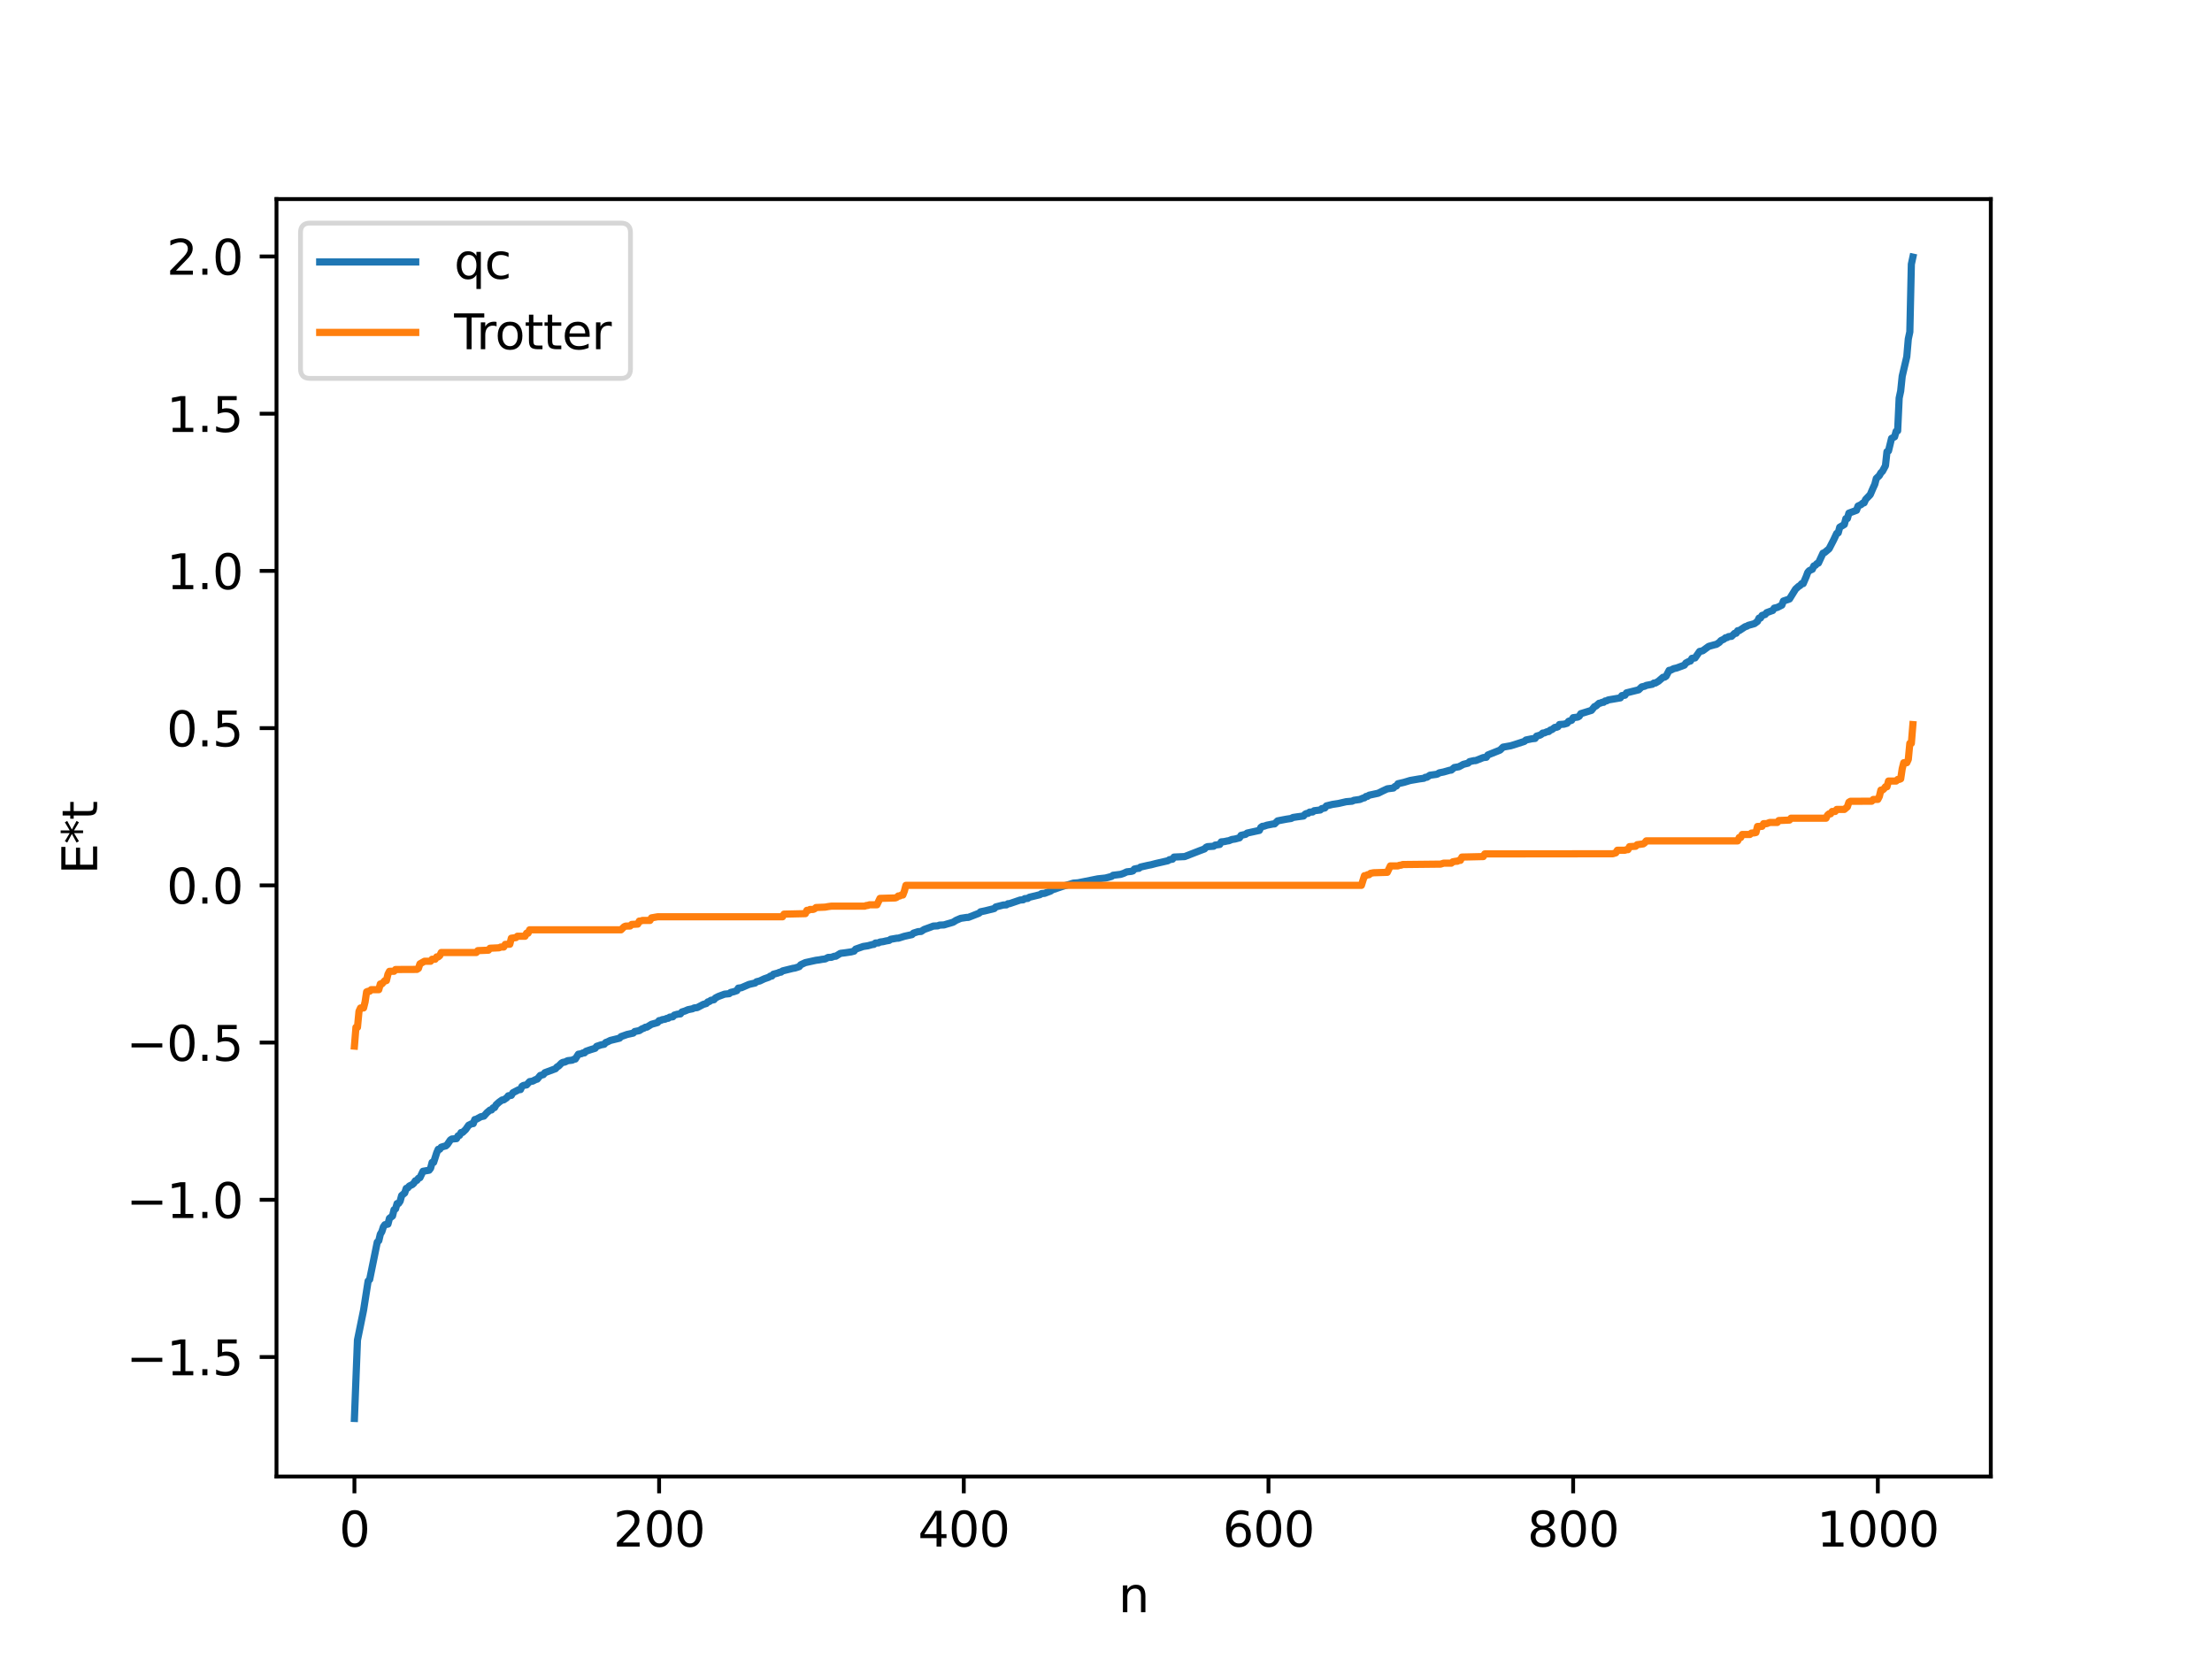<?xml version="1.0" encoding="utf-8" standalone="no"?>
<!DOCTYPE svg PUBLIC "-//W3C//DTD SVG 1.1//EN"
  "http://www.w3.org/Graphics/SVG/1.1/DTD/svg11.dtd">
<svg xmlns:xlink="http://www.w3.org/1999/xlink" width="460.8pt" height="345.6pt" viewBox="0 0 460.8 345.6" xmlns="http://www.w3.org/2000/svg" version="1.1">
 <defs>
  <style type="text/css">*{stroke-linejoin: round; stroke-linecap: butt}</style>
 </defs>
 <g id="figure_1">
  <g id="patch_1">
   <path d="M 0 345.6 
L 460.8 345.6 
L 460.8 0 
L 0 0 
z
" style="fill: #ffffff"/>
  </g>
  <g id="axes_1">
   <g id="patch_2">
    <path d="M 57.6 307.584 
L 414.72 307.584 
L 414.72 41.472 
L 57.6 41.472 
z
" style="fill: #ffffff"/>
   </g>
   <g id="matplotlib.axis_1">
    <g id="xtick_1">
     <g id="line2d_1">
      <defs>
       <path id="m4a0097827a" d="M 0 0 
L 0 3.5 
" style="stroke: #000000; stroke-width: 0.8"/>
      </defs>
      <g>
       <use xlink:href="#m4a0097827a" x="73.833" y="307.584" style="stroke: #000000; stroke-width: 0.8"/>
      </g>
     </g>
     <g id="text_1">
      <!-- 0 -->
      <g transform="translate(70.651 322.182) scale(0.1 -0.1)">
       <defs>
        <path id="DejaVuSans-30" d="M 2034 4250 
Q 1547 4250 1301 3770 
Q 1056 3291 1056 2328 
Q 1056 1369 1301 889 
Q 1547 409 2034 409 
Q 2525 409 2770 889 
Q 3016 1369 3016 2328 
Q 3016 3291 2770 3770 
Q 2525 4250 2034 4250 
z
M 2034 4750 
Q 2819 4750 3233 4129 
Q 3647 3509 3647 2328 
Q 3647 1150 3233 529 
Q 2819 -91 2034 -91 
Q 1250 -91 836 529 
Q 422 1150 422 2328 
Q 422 3509 836 4129 
Q 1250 4750 2034 4750 
z
" transform="scale(0.016)"/>
       </defs>
       <use xlink:href="#DejaVuSans-30"/>
      </g>
     </g>
    </g>
    <g id="xtick_2">
     <g id="line2d_2">
      <g>
       <use xlink:href="#m4a0097827a" x="137.304" y="307.584" style="stroke: #000000; stroke-width: 0.8"/>
      </g>
     </g>
     <g id="text_2">
      <!-- 200 -->
      <g transform="translate(127.76 322.182) scale(0.1 -0.1)">
       <defs>
        <path id="DejaVuSans-32" d="M 1228 531 
L 3431 531 
L 3431 0 
L 469 0 
L 469 531 
Q 828 903 1448 1529 
Q 2069 2156 2228 2338 
Q 2531 2678 2651 2914 
Q 2772 3150 2772 3378 
Q 2772 3750 2511 3984 
Q 2250 4219 1831 4219 
Q 1534 4219 1204 4116 
Q 875 4013 500 3803 
L 500 4441 
Q 881 4594 1212 4672 
Q 1544 4750 1819 4750 
Q 2544 4750 2975 4387 
Q 3406 4025 3406 3419 
Q 3406 3131 3298 2873 
Q 3191 2616 2906 2266 
Q 2828 2175 2409 1742 
Q 1991 1309 1228 531 
z
" transform="scale(0.016)"/>
       </defs>
       <use xlink:href="#DejaVuSans-32"/>
       <use xlink:href="#DejaVuSans-30" x="63.623"/>
       <use xlink:href="#DejaVuSans-30" x="127.246"/>
      </g>
     </g>
    </g>
    <g id="xtick_3">
     <g id="line2d_3">
      <g>
       <use xlink:href="#m4a0097827a" x="200.775" y="307.584" style="stroke: #000000; stroke-width: 0.8"/>
      </g>
     </g>
     <g id="text_3">
      <!-- 400 -->
      <g transform="translate(191.231 322.182) scale(0.1 -0.1)">
       <defs>
        <path id="DejaVuSans-34" d="M 2419 4116 
L 825 1625 
L 2419 1625 
L 2419 4116 
z
M 2253 4666 
L 3047 4666 
L 3047 1625 
L 3713 1625 
L 3713 1100 
L 3047 1100 
L 3047 0 
L 2419 0 
L 2419 1100 
L 313 1100 
L 313 1709 
L 2253 4666 
z
" transform="scale(0.016)"/>
       </defs>
       <use xlink:href="#DejaVuSans-34"/>
       <use xlink:href="#DejaVuSans-30" x="63.623"/>
       <use xlink:href="#DejaVuSans-30" x="127.246"/>
      </g>
     </g>
    </g>
    <g id="xtick_4">
     <g id="line2d_4">
      <g>
       <use xlink:href="#m4a0097827a" x="264.246" y="307.584" style="stroke: #000000; stroke-width: 0.8"/>
      </g>
     </g>
     <g id="text_4">
      <!-- 600 -->
      <g transform="translate(254.702 322.182) scale(0.1 -0.1)">
       <defs>
        <path id="DejaVuSans-36" d="M 2113 2584 
Q 1688 2584 1439 2293 
Q 1191 2003 1191 1497 
Q 1191 994 1439 701 
Q 1688 409 2113 409 
Q 2538 409 2786 701 
Q 3034 994 3034 1497 
Q 3034 2003 2786 2293 
Q 2538 2584 2113 2584 
z
M 3366 4563 
L 3366 3988 
Q 3128 4100 2886 4159 
Q 2644 4219 2406 4219 
Q 1781 4219 1451 3797 
Q 1122 3375 1075 2522 
Q 1259 2794 1537 2939 
Q 1816 3084 2150 3084 
Q 2853 3084 3261 2657 
Q 3669 2231 3669 1497 
Q 3669 778 3244 343 
Q 2819 -91 2113 -91 
Q 1303 -91 875 529 
Q 447 1150 447 2328 
Q 447 3434 972 4092 
Q 1497 4750 2381 4750 
Q 2619 4750 2861 4703 
Q 3103 4656 3366 4563 
z
" transform="scale(0.016)"/>
       </defs>
       <use xlink:href="#DejaVuSans-36"/>
       <use xlink:href="#DejaVuSans-30" x="63.623"/>
       <use xlink:href="#DejaVuSans-30" x="127.246"/>
      </g>
     </g>
    </g>
    <g id="xtick_5">
     <g id="line2d_5">
      <g>
       <use xlink:href="#m4a0097827a" x="327.717" y="307.584" style="stroke: #000000; stroke-width: 0.8"/>
      </g>
     </g>
     <g id="text_5">
      <!-- 800 -->
      <g transform="translate(318.173 322.182) scale(0.1 -0.1)">
       <defs>
        <path id="DejaVuSans-38" d="M 2034 2216 
Q 1584 2216 1326 1975 
Q 1069 1734 1069 1313 
Q 1069 891 1326 650 
Q 1584 409 2034 409 
Q 2484 409 2743 651 
Q 3003 894 3003 1313 
Q 3003 1734 2745 1975 
Q 2488 2216 2034 2216 
z
M 1403 2484 
Q 997 2584 770 2862 
Q 544 3141 544 3541 
Q 544 4100 942 4425 
Q 1341 4750 2034 4750 
Q 2731 4750 3128 4425 
Q 3525 4100 3525 3541 
Q 3525 3141 3298 2862 
Q 3072 2584 2669 2484 
Q 3125 2378 3379 2068 
Q 3634 1759 3634 1313 
Q 3634 634 3220 271 
Q 2806 -91 2034 -91 
Q 1263 -91 848 271 
Q 434 634 434 1313 
Q 434 1759 690 2068 
Q 947 2378 1403 2484 
z
M 1172 3481 
Q 1172 3119 1398 2916 
Q 1625 2713 2034 2713 
Q 2441 2713 2670 2916 
Q 2900 3119 2900 3481 
Q 2900 3844 2670 4047 
Q 2441 4250 2034 4250 
Q 1625 4250 1398 4047 
Q 1172 3844 1172 3481 
z
" transform="scale(0.016)"/>
       </defs>
       <use xlink:href="#DejaVuSans-38"/>
       <use xlink:href="#DejaVuSans-30" x="63.623"/>
       <use xlink:href="#DejaVuSans-30" x="127.246"/>
      </g>
     </g>
    </g>
    <g id="xtick_6">
     <g id="line2d_6">
      <g>
       <use xlink:href="#m4a0097827a" x="391.188" y="307.584" style="stroke: #000000; stroke-width: 0.8"/>
      </g>
     </g>
     <g id="text_6">
      <!-- 1000 -->
      <g transform="translate(378.463 322.182) scale(0.1 -0.1)">
       <defs>
        <path id="DejaVuSans-31" d="M 794 531 
L 1825 531 
L 1825 4091 
L 703 3866 
L 703 4441 
L 1819 4666 
L 2450 4666 
L 2450 531 
L 3481 531 
L 3481 0 
L 794 0 
L 794 531 
z
" transform="scale(0.016)"/>
       </defs>
       <use xlink:href="#DejaVuSans-31"/>
       <use xlink:href="#DejaVuSans-30" x="63.623"/>
       <use xlink:href="#DejaVuSans-30" x="127.246"/>
       <use xlink:href="#DejaVuSans-30" x="190.869"/>
      </g>
     </g>
    </g>
    <g id="text_7">
     <!-- n -->
     <g transform="translate(232.991 335.861) scale(0.1 -0.1)">
      <defs>
       <path id="DejaVuSans-6e" d="M 3513 2113 
L 3513 0 
L 2938 0 
L 2938 2094 
Q 2938 2591 2744 2837 
Q 2550 3084 2163 3084 
Q 1697 3084 1428 2787 
Q 1159 2491 1159 1978 
L 1159 0 
L 581 0 
L 581 3500 
L 1159 3500 
L 1159 2956 
Q 1366 3272 1645 3428 
Q 1925 3584 2291 3584 
Q 2894 3584 3203 3211 
Q 3513 2838 3513 2113 
z
" transform="scale(0.016)"/>
      </defs>
      <use xlink:href="#DejaVuSans-6e"/>
     </g>
    </g>
   </g>
   <g id="matplotlib.axis_2">
    <g id="ytick_1">
     <g id="line2d_7">
      <defs>
       <path id="m6ec493abbd" d="M 0 0 
L -3.5 0 
" style="stroke: #000000; stroke-width: 0.8"/>
      </defs>
      <g>
       <use xlink:href="#m6ec493abbd" x="57.6" y="282.69" style="stroke: #000000; stroke-width: 0.8"/>
      </g>
     </g>
     <g id="text_8">
      <!-- −1.5 -->
      <g transform="translate(26.317 286.489) scale(0.1 -0.1)">
       <defs>
        <path id="DejaVuSans-2212" d="M 678 2272 
L 4684 2272 
L 4684 1741 
L 678 1741 
L 678 2272 
z
" transform="scale(0.016)"/>
        <path id="DejaVuSans-2e" d="M 684 794 
L 1344 794 
L 1344 0 
L 684 0 
L 684 794 
z
" transform="scale(0.016)"/>
        <path id="DejaVuSans-35" d="M 691 4666 
L 3169 4666 
L 3169 4134 
L 1269 4134 
L 1269 2991 
Q 1406 3038 1543 3061 
Q 1681 3084 1819 3084 
Q 2600 3084 3056 2656 
Q 3513 2228 3513 1497 
Q 3513 744 3044 326 
Q 2575 -91 1722 -91 
Q 1428 -91 1123 -41 
Q 819 9 494 109 
L 494 744 
Q 775 591 1075 516 
Q 1375 441 1709 441 
Q 2250 441 2565 725 
Q 2881 1009 2881 1497 
Q 2881 1984 2565 2268 
Q 2250 2553 1709 2553 
Q 1456 2553 1204 2497 
Q 953 2441 691 2322 
L 691 4666 
z
" transform="scale(0.016)"/>
       </defs>
       <use xlink:href="#DejaVuSans-2212"/>
       <use xlink:href="#DejaVuSans-31" x="83.789"/>
       <use xlink:href="#DejaVuSans-2e" x="147.412"/>
       <use xlink:href="#DejaVuSans-35" x="179.199"/>
      </g>
     </g>
    </g>
    <g id="ytick_2">
     <g id="line2d_8">
      <g>
       <use xlink:href="#m6ec493abbd" x="57.6" y="249.938" style="stroke: #000000; stroke-width: 0.8"/>
      </g>
     </g>
     <g id="text_9">
      <!-- −1.0 -->
      <g transform="translate(26.317 253.738) scale(0.1 -0.1)">
       <use xlink:href="#DejaVuSans-2212"/>
       <use xlink:href="#DejaVuSans-31" x="83.789"/>
       <use xlink:href="#DejaVuSans-2e" x="147.412"/>
       <use xlink:href="#DejaVuSans-30" x="179.199"/>
      </g>
     </g>
    </g>
    <g id="ytick_3">
     <g id="line2d_9">
      <g>
       <use xlink:href="#m6ec493abbd" x="57.6" y="217.187" style="stroke: #000000; stroke-width: 0.8"/>
      </g>
     </g>
     <g id="text_10">
      <!-- −0.5 -->
      <g transform="translate(26.317 220.986) scale(0.1 -0.1)">
       <use xlink:href="#DejaVuSans-2212"/>
       <use xlink:href="#DejaVuSans-30" x="83.789"/>
       <use xlink:href="#DejaVuSans-2e" x="147.412"/>
       <use xlink:href="#DejaVuSans-35" x="179.199"/>
      </g>
     </g>
    </g>
    <g id="ytick_4">
     <g id="line2d_10">
      <g>
       <use xlink:href="#m6ec493abbd" x="57.6" y="184.435" style="stroke: #000000; stroke-width: 0.8"/>
      </g>
     </g>
     <g id="text_11">
      <!-- 0.0 -->
      <g transform="translate(34.697 188.234) scale(0.1 -0.1)">
       <use xlink:href="#DejaVuSans-30"/>
       <use xlink:href="#DejaVuSans-2e" x="63.623"/>
       <use xlink:href="#DejaVuSans-30" x="95.41"/>
      </g>
     </g>
    </g>
    <g id="ytick_5">
     <g id="line2d_11">
      <g>
       <use xlink:href="#m6ec493abbd" x="57.6" y="151.683" style="stroke: #000000; stroke-width: 0.8"/>
      </g>
     </g>
     <g id="text_12">
      <!-- 0.5 -->
      <g transform="translate(34.697 155.482) scale(0.1 -0.1)">
       <use xlink:href="#DejaVuSans-30"/>
       <use xlink:href="#DejaVuSans-2e" x="63.623"/>
       <use xlink:href="#DejaVuSans-35" x="95.41"/>
      </g>
     </g>
    </g>
    <g id="ytick_6">
     <g id="line2d_12">
      <g>
       <use xlink:href="#m6ec493abbd" x="57.6" y="118.931" style="stroke: #000000; stroke-width: 0.8"/>
      </g>
     </g>
     <g id="text_13">
      <!-- 1.0 -->
      <g transform="translate(34.697 122.73) scale(0.1 -0.1)">
       <use xlink:href="#DejaVuSans-31"/>
       <use xlink:href="#DejaVuSans-2e" x="63.623"/>
       <use xlink:href="#DejaVuSans-30" x="95.41"/>
      </g>
     </g>
    </g>
    <g id="ytick_7">
     <g id="line2d_13">
      <g>
       <use xlink:href="#m6ec493abbd" x="57.6" y="86.179" style="stroke: #000000; stroke-width: 0.8"/>
      </g>
     </g>
     <g id="text_14">
      <!-- 1.5 -->
      <g transform="translate(34.697 89.979) scale(0.1 -0.1)">
       <use xlink:href="#DejaVuSans-31"/>
       <use xlink:href="#DejaVuSans-2e" x="63.623"/>
       <use xlink:href="#DejaVuSans-35" x="95.41"/>
      </g>
     </g>
    </g>
    <g id="ytick_8">
     <g id="line2d_14">
      <g>
       <use xlink:href="#m6ec493abbd" x="57.6" y="53.428" style="stroke: #000000; stroke-width: 0.8"/>
      </g>
     </g>
     <g id="text_15">
      <!-- 2.0 -->
      <g transform="translate(34.697 57.227) scale(0.1 -0.1)">
       <use xlink:href="#DejaVuSans-32"/>
       <use xlink:href="#DejaVuSans-2e" x="63.623"/>
       <use xlink:href="#DejaVuSans-30" x="95.41"/>
      </g>
     </g>
    </g>
    <g id="text_16">
     <!-- E*t -->
     <g transform="translate(20.238 182.148) rotate(-90) scale(0.1 -0.1)">
      <defs>
       <path id="DejaVuSans-45" d="M 628 4666 
L 3578 4666 
L 3578 4134 
L 1259 4134 
L 1259 2753 
L 3481 2753 
L 3481 2222 
L 1259 2222 
L 1259 531 
L 3634 531 
L 3634 0 
L 628 0 
L 628 4666 
z
" transform="scale(0.016)"/>
       <path id="DejaVuSans-2a" d="M 3009 3897 
L 1888 3291 
L 3009 2681 
L 2828 2375 
L 1778 3009 
L 1778 1831 
L 1422 1831 
L 1422 3009 
L 372 2375 
L 191 2681 
L 1313 3291 
L 191 3897 
L 372 4206 
L 1422 3572 
L 1422 4750 
L 1778 4750 
L 1778 3572 
L 2828 4206 
L 3009 3897 
z
" transform="scale(0.016)"/>
       <path id="DejaVuSans-74" d="M 1172 4494 
L 1172 3500 
L 2356 3500 
L 2356 3053 
L 1172 3053 
L 1172 1153 
Q 1172 725 1289 603 
Q 1406 481 1766 481 
L 2356 481 
L 2356 0 
L 1766 0 
Q 1100 0 847 248 
Q 594 497 594 1153 
L 594 3053 
L 172 3053 
L 172 3500 
L 594 3500 
L 594 4494 
L 1172 4494 
z
" transform="scale(0.016)"/>
      </defs>
      <use xlink:href="#DejaVuSans-45"/>
      <use xlink:href="#DejaVuSans-2a" x="63.184"/>
      <use xlink:href="#DejaVuSans-74" x="113.184"/>
     </g>
    </g>
   </g>
   <g id="line2d_15">
    <path d="M 73.833 295.488 
L 74.467 279.166 
L 75.737 272.939 
L 76.689 266.858 
L 77.006 266.549 
L 78.593 258.75 
L 78.91 258.457 
L 79.228 257.109 
L 79.545 256.578 
L 79.862 255.584 
L 80.18 255.132 
L 80.815 255.009 
L 81.132 253.796 
L 81.767 253.313 
L 82.084 252.01 
L 82.401 251.836 
L 82.719 250.726 
L 83.036 250.693 
L 83.353 250.228 
L 83.671 249.051 
L 84.305 248.52 
L 84.623 247.563 
L 84.94 247.468 
L 85.258 247.074 
L 85.892 246.766 
L 86.21 246.474 
L 86.527 245.977 
L 86.844 245.891 
L 87.162 245.46 
L 87.479 245.333 
L 88.114 244 
L 89.383 243.778 
L 89.7 243.366 
L 90.018 242.147 
L 90.335 242.145 
L 90.97 240.154 
L 91.287 239.418 
L 91.605 239.41 
L 91.922 238.972 
L 92.557 238.783 
L 92.874 238.708 
L 93.191 238.416 
L 93.826 237.475 
L 94.143 237.275 
L 95.096 237.197 
L 95.413 236.621 
L 95.73 236.519 
L 96.048 235.928 
L 96.365 235.908 
L 97 235.309 
L 97.634 234.405 
L 98.269 234.087 
L 98.586 234.063 
L 98.904 233.224 
L 99.221 233.158 
L 100.173 232.636 
L 100.808 232.503 
L 101.443 231.783 
L 102.077 231.247 
L 102.395 231.223 
L 102.712 230.786 
L 103.029 230.725 
L 103.347 230.154 
L 103.981 229.59 
L 104.616 229.139 
L 104.934 229.122 
L 105.568 228.68 
L 105.886 228.276 
L 106.52 228.177 
L 106.838 227.64 
L 107.79 227.142 
L 108.107 226.991 
L 108.424 226.979 
L 108.742 226.299 
L 109.059 226.11 
L 109.694 226.005 
L 110.329 225.319 
L 110.963 225.22 
L 111.598 224.888 
L 111.915 224.801 
L 112.55 224.034 
L 113.185 223.866 
L 113.502 223.463 
L 115.724 222.634 
L 116.041 222.261 
L 116.358 222.092 
L 116.993 221.449 
L 117.31 221.287 
L 117.628 221.262 
L 118.262 220.958 
L 119.215 220.849 
L 119.532 220.671 
L 119.849 220.621 
L 120.484 219.612 
L 121.119 219.511 
L 121.436 219.34 
L 121.753 219.334 
L 122.071 219.002 
L 123.023 218.669 
L 123.975 218.379 
L 124.292 217.973 
L 125.244 217.655 
L 125.879 217.535 
L 126.196 217.163 
L 126.514 217.059 
L 127.148 216.743 
L 129.053 216.275 
L 129.37 215.947 
L 130.639 215.496 
L 131.274 215.356 
L 131.909 215.215 
L 132.226 214.886 
L 133.178 214.698 
L 133.813 214.291 
L 134.13 214.203 
L 134.448 213.989 
L 134.765 213.97 
L 135.717 213.379 
L 136.669 213.112 
L 136.986 213.014 
L 137.304 212.613 
L 137.621 212.586 
L 137.939 212.419 
L 138.573 212.314 
L 138.891 212.146 
L 139.208 212.123 
L 139.525 211.885 
L 140.16 211.816 
L 140.477 211.463 
L 141.112 211.282 
L 141.747 211.211 
L 142.064 210.807 
L 142.699 210.609 
L 143.334 210.332 
L 144.286 210.144 
L 144.603 209.97 
L 145.238 209.905 
L 146.507 209.234 
L 147.142 209.046 
L 147.459 208.706 
L 147.777 208.634 
L 148.094 208.383 
L 148.729 208.261 
L 149.046 207.89 
L 149.681 207.571 
L 150.95 207.096 
L 151.902 207.002 
L 152.22 206.737 
L 152.854 206.59 
L 153.489 206.372 
L 153.806 205.846 
L 154.441 205.763 
L 156.028 205.074 
L 156.662 204.923 
L 157.297 204.782 
L 157.615 204.51 
L 158.249 204.361 
L 159.201 203.913 
L 160.153 203.581 
L 160.471 203.338 
L 160.788 203.333 
L 161.105 202.953 
L 162.058 202.696 
L 162.375 202.541 
L 162.692 202.515 
L 163.01 202.265 
L 163.644 202.105 
L 165.231 201.712 
L 165.548 201.675 
L 166.183 201.475 
L 166.5 201.361 
L 166.818 200.971 
L 167.77 200.53 
L 169.991 200.045 
L 170.626 199.965 
L 171.261 199.846 
L 171.896 199.768 
L 172.53 199.446 
L 173.165 199.436 
L 173.8 199.207 
L 174.117 199.196 
L 175.069 198.605 
L 176.021 198.487 
L 177.291 198.3 
L 177.925 198.135 
L 178.243 197.721 
L 179.829 197.166 
L 180.781 197.023 
L 181.734 196.763 
L 182.051 196.73 
L 182.368 196.453 
L 183.003 196.421 
L 183.32 196.244 
L 183.955 196.164 
L 184.59 196.012 
L 185.224 195.906 
L 185.542 195.667 
L 186.811 195.447 
L 187.129 195.444 
L 188.398 195.046 
L 189.985 194.696 
L 190.302 194.384 
L 191.254 194.082 
L 191.889 194.035 
L 192.524 193.62 
L 193.476 193.28 
L 194.11 193.044 
L 194.428 192.916 
L 195.38 192.873 
L 195.697 192.719 
L 196.649 192.679 
L 197.284 192.485 
L 197.919 192.303 
L 198.553 192.111 
L 199.188 191.713 
L 200.14 191.304 
L 201.41 191.112 
L 201.727 191.11 
L 203.948 190.243 
L 204.266 189.942 
L 205.218 189.744 
L 207.122 189.268 
L 207.439 188.931 
L 209.026 188.526 
L 209.661 188.501 
L 209.978 188.261 
L 210.296 188.253 
L 212.517 187.492 
L 213.152 187.443 
L 213.469 187.2 
L 214.104 187.155 
L 214.421 186.92 
L 216.643 186.379 
L 216.96 186.153 
L 217.595 186.101 
L 218.864 185.623 
L 219.181 185.382 
L 221.086 184.736 
L 221.72 184.538 
L 223.624 183.97 
L 224.577 183.904 
L 228.702 183.081 
L 230.289 182.91 
L 231.558 182.58 
L 231.876 182.338 
L 233.462 182.14 
L 234.097 181.922 
L 234.732 181.62 
L 235.684 181.52 
L 236.001 181.424 
L 236.319 181.037 
L 236.953 180.906 
L 237.271 180.884 
L 237.588 180.623 
L 239.175 180.262 
L 239.81 180.141 
L 240.762 179.888 
L 243.3 179.305 
L 243.618 179.085 
L 244.253 178.984 
L 244.57 178.544 
L 246.791 178.44 
L 249.33 177.451 
L 249.965 177.202 
L 250.917 176.849 
L 251.234 176.514 
L 251.552 176.372 
L 252.821 176.287 
L 253.139 176.048 
L 254.091 175.912 
L 254.408 175.379 
L 255.043 175.321 
L 255.677 175.182 
L 255.995 175.139 
L 256.629 174.879 
L 257.264 174.784 
L 258.216 174.534 
L 258.534 174.017 
L 259.486 173.804 
L 259.803 173.546 
L 262.024 173.056 
L 262.342 172.993 
L 262.659 172.363 
L 262.977 172.139 
L 263.294 172.121 
L 263.929 171.9 
L 265.198 171.651 
L 265.515 171.634 
L 266.15 171.006 
L 267.102 170.816 
L 268.054 170.638 
L 269.006 170.496 
L 269.324 170.297 
L 270.276 170.154 
L 271.545 169.99 
L 271.862 169.619 
L 272.18 169.46 
L 272.497 169.443 
L 272.815 169.178 
L 273.449 169.149 
L 273.767 168.888 
L 275.036 168.735 
L 275.353 168.449 
L 275.988 168.317 
L 276.305 167.886 
L 277.575 167.571 
L 278.844 167.378 
L 280.431 167.01 
L 281.7 166.9 
L 282.018 166.719 
L 283.287 166.54 
L 283.922 166.267 
L 284.239 166.202 
L 284.557 165.921 
L 284.874 165.894 
L 285.191 165.66 
L 287.096 165.246 
L 288.048 164.771 
L 289 164.327 
L 290.269 164.164 
L 290.586 163.842 
L 290.904 163.736 
L 291.221 163.267 
L 292.491 162.972 
L 293.76 162.588 
L 295.664 162.261 
L 296.616 162.13 
L 296.934 161.921 
L 297.251 161.916 
L 297.886 161.494 
L 299.155 161.322 
L 299.472 161.242 
L 299.79 161.01 
L 300.742 160.816 
L 302.011 160.454 
L 302.329 160.424 
L 302.963 159.889 
L 303.915 159.729 
L 304.867 159.218 
L 305.82 158.982 
L 306.137 158.66 
L 307.089 158.451 
L 307.406 158.449 
L 308.993 157.818 
L 309.628 157.755 
L 309.945 157.275 
L 312.484 156.26 
L 313.119 155.641 
L 314.705 155.357 
L 315.34 155.167 
L 317.562 154.449 
L 317.879 154.157 
L 319.148 153.894 
L 319.783 153.831 
L 320.1 153.349 
L 320.735 153.167 
L 321.053 153.009 
L 321.37 152.713 
L 321.687 152.691 
L 322.322 152.417 
L 322.639 152.389 
L 322.957 152.085 
L 323.274 152.001 
L 323.909 151.527 
L 324.226 151.52 
L 324.543 151.398 
L 324.861 150.929 
L 325.813 150.86 
L 326.448 150.671 
L 326.765 150.258 
L 327.4 150.047 
L 327.717 149.507 
L 328.669 149.386 
L 328.986 149.199 
L 329.304 148.671 
L 331.525 147.983 
L 332.16 147.2 
L 332.477 147.072 
L 333.112 146.51 
L 333.429 146.466 
L 333.747 146.305 
L 334.064 146.303 
L 334.381 146.026 
L 334.699 145.999 
L 335.016 145.81 
L 337.555 145.378 
L 337.872 144.903 
L 338.507 144.83 
L 338.824 144.337 
L 341.363 143.704 
L 341.998 143.091 
L 342.633 142.948 
L 342.95 142.778 
L 344.22 142.541 
L 344.537 142.288 
L 344.854 142.286 
L 345.489 141.911 
L 346.441 141.089 
L 346.758 141.068 
L 347.076 140.859 
L 347.71 139.646 
L 348.028 139.616 
L 348.662 139.293 
L 349.297 139.149 
L 350.884 138.559 
L 351.201 138.115 
L 351.836 137.783 
L 352.153 137.701 
L 352.471 137.143 
L 353.105 137.062 
L 354.058 135.706 
L 354.692 135.576 
L 355.962 134.651 
L 357.231 134.298 
L 357.548 134.233 
L 358.183 133.812 
L 358.5 133.442 
L 359.135 133.147 
L 359.453 132.861 
L 359.77 132.825 
L 360.087 132.622 
L 360.722 132.553 
L 361.357 131.931 
L 361.674 131.919 
L 361.991 131.387 
L 362.309 131.37 
L 363.578 130.536 
L 363.896 130.458 
L 364.213 130.265 
L 364.848 130.096 
L 365.482 129.914 
L 366.117 129.446 
L 366.434 128.768 
L 366.752 128.74 
L 367.069 128.204 
L 367.704 128.017 
L 368.021 127.632 
L 368.973 127.279 
L 369.291 127.173 
L 369.608 126.682 
L 370.243 126.544 
L 371.195 126.061 
L 371.512 125.209 
L 372.781 124.777 
L 374.051 122.724 
L 374.686 122.149 
L 375.003 121.968 
L 375.32 121.592 
L 375.638 121.578 
L 376.272 120.103 
L 376.59 119.239 
L 376.907 118.875 
L 377.542 118.586 
L 377.859 117.89 
L 378.177 117.766 
L 378.494 117.414 
L 378.811 117.298 
L 379.763 115.236 
L 380.081 115.121 
L 381.033 114.321 
L 381.985 112.472 
L 382.62 111.117 
L 382.937 111 
L 383.254 109.822 
L 384.206 109.263 
L 384.524 108.041 
L 384.841 108.026 
L 385.158 106.896 
L 386.745 106.306 
L 387.062 105.415 
L 387.697 105.121 
L 388.015 104.833 
L 388.332 104.747 
L 388.649 104.039 
L 389.601 103.048 
L 390.236 101.575 
L 390.553 100.888 
L 390.871 99.671 
L 391.505 99.068 
L 391.823 98.489 
L 392.14 98.198 
L 392.775 97.016 
L 393.092 94.088 
L 393.41 93.935 
L 394.044 91.324 
L 394.679 90.996 
L 394.996 89.851 
L 395.314 89.745 
L 395.631 82.921 
L 395.948 81.448 
L 396.266 78.366 
L 397.218 74.304 
L 397.535 70.609 
L 397.853 69.136 
L 398.17 55.041 
L 398.487 53.568 
L 398.487 53.568 
" clip-path="url(#p935b5e2f14)" style="fill: none; stroke: #1f77b4; stroke-width: 1.5; stroke-linecap: square"/>
   </g>
   <g id="line2d_16">
    <path d="M 73.833 217.923 
L 74.15 214.015 
L 74.467 214.015 
L 74.785 210.675 
L 75.102 209.981 
L 75.737 209.981 
L 76.054 208.731 
L 76.372 206.621 
L 76.689 206.492 
L 77.006 206.492 
L 77.324 206.166 
L 78.91 206.166 
L 79.228 204.975 
L 79.545 204.975 
L 80.18 204.278 
L 80.497 204.278 
L 80.815 202.962 
L 81.132 202.342 
L 82.084 202.332 
L 82.401 201.965 
L 86.844 201.944 
L 87.162 201.744 
L 87.479 200.79 
L 88.431 200.249 
L 89.7 200.249 
L 90.018 199.827 
L 90.653 199.827 
L 90.97 199.337 
L 91.287 199.337 
L 91.605 199.082 
L 91.922 198.425 
L 99.221 198.425 
L 99.539 198.034 
L 101.76 197.941 
L 102.077 197.536 
L 103.981 197.444 
L 104.299 197.286 
L 104.934 197.286 
L 105.251 196.73 
L 106.203 196.702 
L 106.52 195.447 
L 107.472 195.323 
L 107.79 195.033 
L 109.377 195.033 
L 109.694 194.399 
L 110.011 194.399 
L 110.329 193.698 
L 129.37 193.698 
L 130.005 193.071 
L 130.322 192.926 
L 131.274 192.902 
L 131.591 192.576 
L 132.861 192.502 
L 133.178 191.875 
L 133.496 191.875 
L 133.813 191.743 
L 135.4 191.743 
L 135.717 191.208 
L 136.986 190.985 
L 163.01 190.985 
L 163.327 190.43 
L 167.77 190.329 
L 168.087 189.642 
L 168.405 189.642 
L 168.722 189.458 
L 169.357 189.458 
L 169.674 189.34 
L 169.991 189.057 
L 171.896 188.971 
L 172.53 188.857 
L 173.165 188.772 
L 180.147 188.772 
L 180.464 188.626 
L 180.781 188.626 
L 181.099 188.483 
L 182.686 188.483 
L 183.32 187.148 
L 186.494 187.059 
L 186.811 186.941 
L 187.129 186.648 
L 187.446 186.648 
L 187.763 186.449 
L 188.081 186.449 
L 188.398 185.619 
L 188.715 184.435 
L 283.605 184.435 
L 284.239 182.421 
L 284.557 182.421 
L 284.874 182.222 
L 285.191 182.222 
L 285.509 181.928 
L 286.143 181.811 
L 289 181.722 
L 289.634 180.387 
L 291.221 180.387 
L 291.539 180.243 
L 291.856 180.243 
L 292.173 180.097 
L 300.107 180.013 
L 300.742 179.813 
L 302.329 179.813 
L 302.646 179.529 
L 303.281 179.411 
L 303.598 179.411 
L 303.915 179.228 
L 304.233 179.228 
L 304.55 178.541 
L 308.993 178.439 
L 309.31 177.884 
L 335.968 177.854 
L 336.603 177.661 
L 336.92 177.126 
L 338.507 177.126 
L 338.824 176.995 
L 339.142 176.995 
L 339.459 176.368 
L 340.729 176.294 
L 341.046 175.968 
L 342.315 175.799 
L 342.633 175.569 
L 342.95 175.171 
L 361.991 175.171 
L 362.309 174.47 
L 362.626 174.47 
L 362.943 173.836 
L 364.53 173.836 
L 364.848 173.547 
L 365.482 173.497 
L 365.8 173.423 
L 366.117 172.168 
L 367.069 172.14 
L 367.386 171.584 
L 368.021 171.584 
L 368.656 171.334 
L 370.243 171.334 
L 370.56 170.929 
L 372.781 170.836 
L 373.099 170.445 
L 380.398 170.445 
L 380.715 169.788 
L 381.033 169.533 
L 381.35 169.533 
L 381.667 169.043 
L 382.302 169.043 
L 382.62 168.621 
L 384.206 168.621 
L 384.841 168.08 
L 385.158 167.126 
L 385.476 166.925 
L 389.919 166.905 
L 390.236 166.538 
L 391.188 166.527 
L 391.505 165.908 
L 391.823 164.591 
L 392.14 164.591 
L 392.458 164.325 
L 392.775 163.894 
L 393.092 163.894 
L 393.41 162.704 
L 394.996 162.704 
L 395.314 162.378 
L 395.631 162.378 
L 395.948 162.248 
L 396.266 160.138 
L 396.583 158.889 
L 397.218 158.889 
L 397.535 158.195 
L 397.853 154.854 
L 398.17 154.854 
L 398.487 150.947 
L 398.487 150.947 
" clip-path="url(#p935b5e2f14)" style="fill: none; stroke: #ff7f0e; stroke-width: 1.5; stroke-linecap: square"/>
   </g>
   <g id="patch_3">
    <path d="M 57.6 307.584 
L 57.6 41.472 
" style="fill: none; stroke: #000000; stroke-width: 0.8; stroke-linejoin: miter; stroke-linecap: square"/>
   </g>
   <g id="patch_4">
    <path d="M 414.72 307.584 
L 414.72 41.472 
" style="fill: none; stroke: #000000; stroke-width: 0.8; stroke-linejoin: miter; stroke-linecap: square"/>
   </g>
   <g id="patch_5">
    <path d="M 57.6 307.584 
L 414.72 307.584 
" style="fill: none; stroke: #000000; stroke-width: 0.8; stroke-linejoin: miter; stroke-linecap: square"/>
   </g>
   <g id="patch_6">
    <path d="M 57.6 41.472 
L 414.72 41.472 
" style="fill: none; stroke: #000000; stroke-width: 0.8; stroke-linejoin: miter; stroke-linecap: square"/>
   </g>
   <g id="legend_1">
    <g id="patch_7">
     <path d="M 64.6 78.828 
L 129.342 78.828 
Q 131.342 78.828 131.342 76.828 
L 131.342 48.472 
Q 131.342 46.472 129.342 46.472 
L 64.6 46.472 
Q 62.6 46.472 62.6 48.472 
L 62.6 76.828 
Q 62.6 78.828 64.6 78.828 
z
" style="fill: #ffffff; opacity: 0.8; stroke: #cccccc; stroke-linejoin: miter"/>
    </g>
    <g id="line2d_17">
     <path d="M 66.6 54.57 
L 76.6 54.57 
L 86.6 54.57 
" style="fill: none; stroke: #1f77b4; stroke-width: 1.5; stroke-linecap: square"/>
    </g>
    <g id="text_17">
     <!-- qc -->
     <g transform="translate(94.6 58.07) scale(0.1 -0.1)">
      <defs>
       <path id="DejaVuSans-71" d="M 947 1747 
Q 947 1113 1208 752 
Q 1469 391 1925 391 
Q 2381 391 2643 752 
Q 2906 1113 2906 1747 
Q 2906 2381 2643 2742 
Q 2381 3103 1925 3103 
Q 1469 3103 1208 2742 
Q 947 2381 947 1747 
z
M 2906 525 
Q 2725 213 2448 61 
Q 2172 -91 1784 -91 
Q 1150 -91 751 415 
Q 353 922 353 1747 
Q 353 2572 751 3078 
Q 1150 3584 1784 3584 
Q 2172 3584 2448 3432 
Q 2725 3281 2906 2969 
L 2906 3500 
L 3481 3500 
L 3481 -1331 
L 2906 -1331 
L 2906 525 
z
" transform="scale(0.016)"/>
       <path id="DejaVuSans-63" d="M 3122 3366 
L 3122 2828 
Q 2878 2963 2633 3030 
Q 2388 3097 2138 3097 
Q 1578 3097 1268 2742 
Q 959 2388 959 1747 
Q 959 1106 1268 751 
Q 1578 397 2138 397 
Q 2388 397 2633 464 
Q 2878 531 3122 666 
L 3122 134 
Q 2881 22 2623 -34 
Q 2366 -91 2075 -91 
Q 1284 -91 818 406 
Q 353 903 353 1747 
Q 353 2603 823 3093 
Q 1294 3584 2113 3584 
Q 2378 3584 2631 3529 
Q 2884 3475 3122 3366 
z
" transform="scale(0.016)"/>
      </defs>
      <use xlink:href="#DejaVuSans-71"/>
      <use xlink:href="#DejaVuSans-63" x="63.477"/>
     </g>
    </g>
    <g id="line2d_18">
     <path d="M 66.6 69.249 
L 76.6 69.249 
L 86.6 69.249 
" style="fill: none; stroke: #ff7f0e; stroke-width: 1.5; stroke-linecap: square"/>
    </g>
    <g id="text_18">
     <!-- Trotter -->
     <g transform="translate(94.6 72.749) scale(0.1 -0.1)">
      <defs>
       <path id="DejaVuSans-54" d="M -19 4666 
L 3928 4666 
L 3928 4134 
L 2272 4134 
L 2272 0 
L 1638 0 
L 1638 4134 
L -19 4134 
L -19 4666 
z
" transform="scale(0.016)"/>
       <path id="DejaVuSans-72" d="M 2631 2963 
Q 2534 3019 2420 3045 
Q 2306 3072 2169 3072 
Q 1681 3072 1420 2755 
Q 1159 2438 1159 1844 
L 1159 0 
L 581 0 
L 581 3500 
L 1159 3500 
L 1159 2956 
Q 1341 3275 1631 3429 
Q 1922 3584 2338 3584 
Q 2397 3584 2469 3576 
Q 2541 3569 2628 3553 
L 2631 2963 
z
" transform="scale(0.016)"/>
       <path id="DejaVuSans-6f" d="M 1959 3097 
Q 1497 3097 1228 2736 
Q 959 2375 959 1747 
Q 959 1119 1226 758 
Q 1494 397 1959 397 
Q 2419 397 2687 759 
Q 2956 1122 2956 1747 
Q 2956 2369 2687 2733 
Q 2419 3097 1959 3097 
z
M 1959 3584 
Q 2709 3584 3137 3096 
Q 3566 2609 3566 1747 
Q 3566 888 3137 398 
Q 2709 -91 1959 -91 
Q 1206 -91 779 398 
Q 353 888 353 1747 
Q 353 2609 779 3096 
Q 1206 3584 1959 3584 
z
" transform="scale(0.016)"/>
       <path id="DejaVuSans-65" d="M 3597 1894 
L 3597 1613 
L 953 1613 
Q 991 1019 1311 708 
Q 1631 397 2203 397 
Q 2534 397 2845 478 
Q 3156 559 3463 722 
L 3463 178 
Q 3153 47 2828 -22 
Q 2503 -91 2169 -91 
Q 1331 -91 842 396 
Q 353 884 353 1716 
Q 353 2575 817 3079 
Q 1281 3584 2069 3584 
Q 2775 3584 3186 3129 
Q 3597 2675 3597 1894 
z
M 3022 2063 
Q 3016 2534 2758 2815 
Q 2500 3097 2075 3097 
Q 1594 3097 1305 2825 
Q 1016 2553 972 2059 
L 3022 2063 
z
" transform="scale(0.016)"/>
      </defs>
      <use xlink:href="#DejaVuSans-54"/>
      <use xlink:href="#DejaVuSans-72" x="46.334"/>
      <use xlink:href="#DejaVuSans-6f" x="85.197"/>
      <use xlink:href="#DejaVuSans-74" x="146.379"/>
      <use xlink:href="#DejaVuSans-74" x="185.588"/>
      <use xlink:href="#DejaVuSans-65" x="224.797"/>
      <use xlink:href="#DejaVuSans-72" x="286.32"/>
     </g>
    </g>
   </g>
  </g>
 </g>
 <defs>
  <clipPath id="p935b5e2f14">
   <rect x="57.6" y="41.472" width="357.12" height="266.112"/>
  </clipPath>
 </defs>
</svg>
